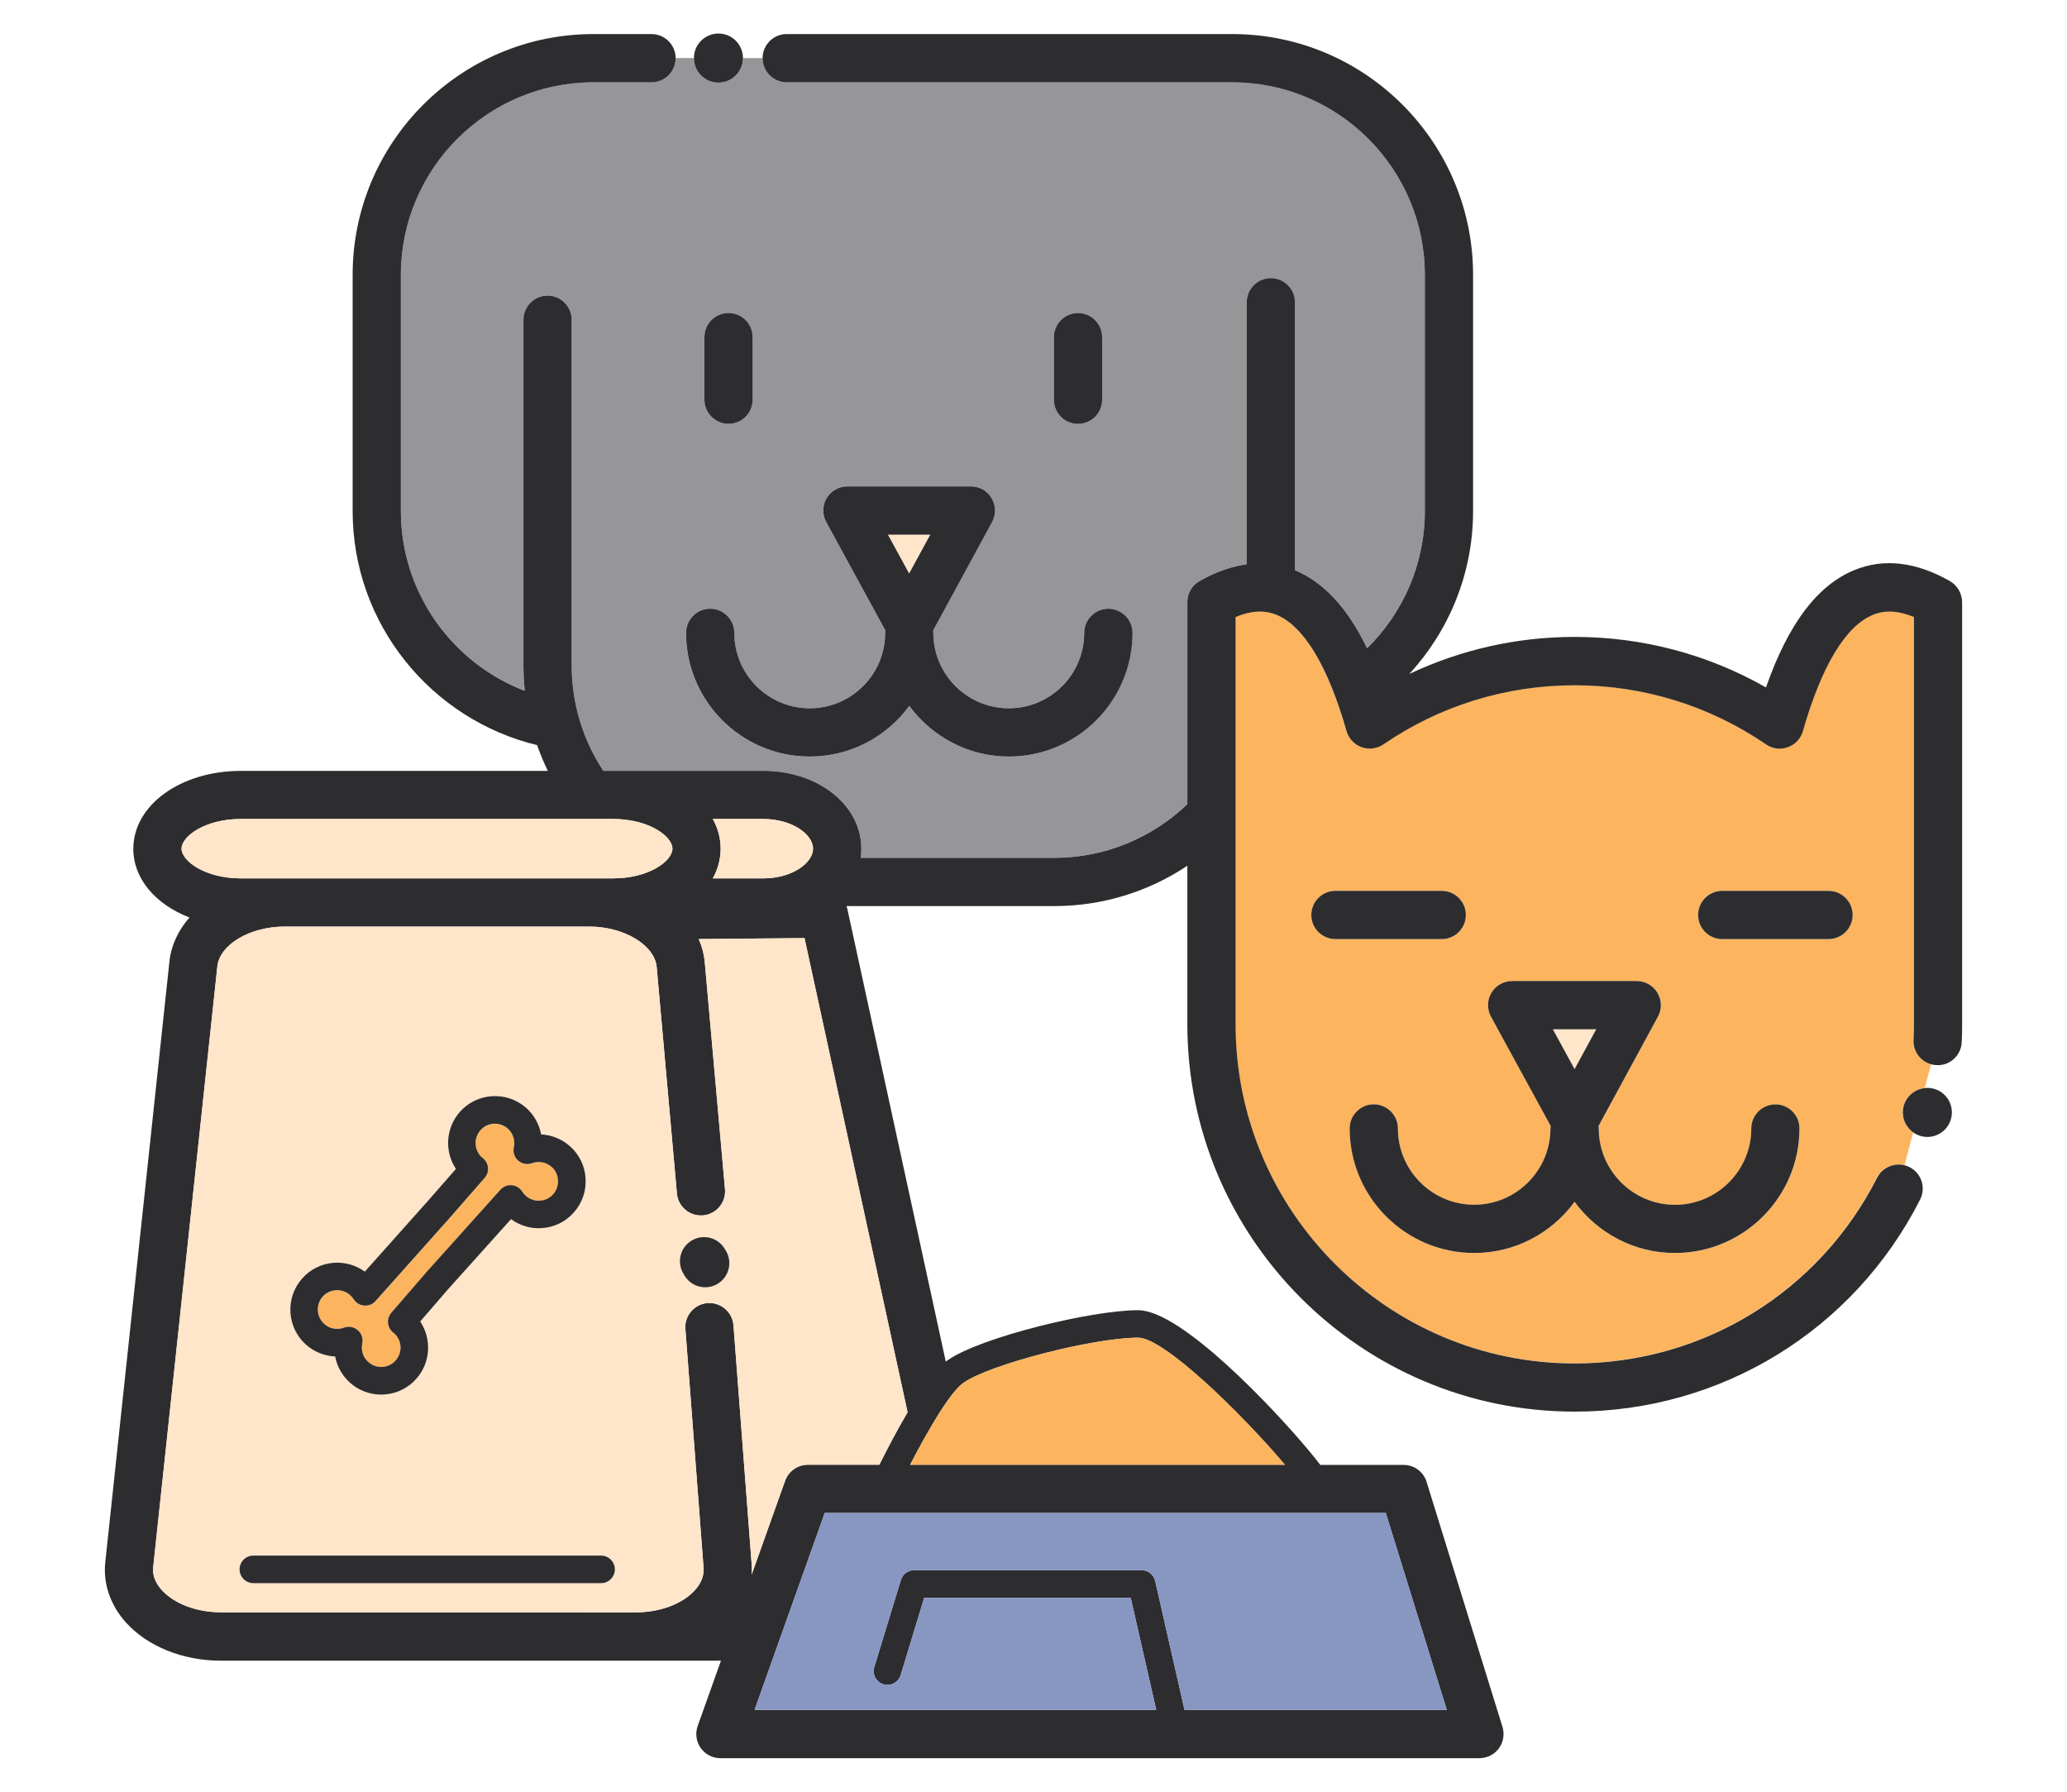 <?xml version="1.0" encoding="UTF-8" standalone="no"?><!-- Generator: Gravit.io --><svg xmlns="http://www.w3.org/2000/svg" xmlns:xlink="http://www.w3.org/1999/xlink" style="isolation:isolate" viewBox="0 0 300 260" width="300pt" height="260pt"><defs><clipPath id="_clipPath_Eg3JZgVsEi0J2wulaz6FIBmrJQERYFC7"><rect width="300" height="260"/></clipPath></defs><g clip-path="url(#_clipPath_Eg3JZgVsEi0J2wulaz6FIBmrJQERYFC7)"><clipPath id="_clipPath_ldG7c0bInQXOSuGLKIbQjA6bdJby6j3y"><rect x="0" y="0" width="300" height="260" transform="matrix(1,0,0,1,0,0)" fill="rgb(255,255,255)"/></clipPath><g clip-path="url(#_clipPath_ldG7c0bInQXOSuGLKIbQjA6bdJby6j3y)"><g><g><path d=" M 94.56 11.933 L 86.13 11.933 C 70.72 11.933 58.18 24.473 58.18 39.883 L 58.18 74.133 C 58.18 86.043 65.66 96.223 76.17 100.243 C 76.04 99.023 75.97 97.783 75.97 96.523 L 75.97 46.383 C 75.97 44.453 77.54 42.883 79.47 42.883 C 81.4 42.883 82.97 44.453 82.97 46.383 L 82.97 96.523 C 82.97 102.173 84.66 107.443 87.56 111.843 L 88.97 111.843 L 110.76 111.843 C 118.75 111.843 125.01 116.813 125.01 123.153 C 125.01 123.603 124.97 124.043 124.91 124.473 L 153 124.473 C 160.5 124.473 167.31 121.503 172.33 116.683 L 172.33 87.343 C 172.33 86.083 173.01 84.923 174.1 84.303 C 176.45 82.973 178.729 82.173 180.95 81.873 L 180.95 43.843 C 180.95 41.913 182.52 40.343 184.45 40.343 C 186.38 40.343 187.95 41.913 187.95 43.843 L 187.95 82.733 C 192.1 84.443 195.56 88.183 198.42 94.063 C 203.59 88.983 206.8 81.933 206.8 74.133 L 206.8 39.883 C 206.8 24.473 194.26 11.933 178.85 11.933 L 114.18 11.933 C 112.25 11.933 110.68 10.363 110.68 8.433 C 110.68 8.433 110.68 8.433 110.68 8.433 L 107.84 8.433 C 107.84 8.693 107.82 8.943 107.76 9.203 C 107.33 11.123 105.43 12.333 103.51 11.903 C 101.85 11.533 100.729 10.063 100.729 8.423 L 98.07 8.423 C 98.07 8.423 98.07 8.423 98.07 8.423 C 98.06 10.363 96.489 11.933 94.56 11.933 Z  M 146.41 109.783 C 140.479 109.783 135.229 106.883 131.96 102.433 C 128.69 106.873 123.44 109.783 117.51 109.783 C 107.609 109.783 99.56 101.733 99.56 91.833 C 99.56 89.903 101.13 88.333 103.06 88.333 C 104.989 88.333 106.56 89.903 106.56 91.833 C 106.56 97.873 111.47 102.783 117.51 102.783 C 123.55 102.783 128.46 97.873 128.46 91.833 C 128.46 91.713 128.479 91.603 128.489 91.493 L 119.9 75.753 C 119.31 74.673 119.33 73.353 119.96 72.293 C 120.59 71.233 121.729 70.583 122.97 70.583 L 140.9 70.583 C 142.13 70.583 143.28 71.233 143.91 72.293 C 144.54 73.353 144.57 74.673 143.979 75.753 L 135.42 91.493 C 135.43 91.603 135.45 91.723 135.45 91.833 C 135.45 97.873 140.359 102.783 146.4 102.783 C 152.44 102.783 157.35 97.873 157.35 91.833 C 157.35 89.903 158.92 88.333 160.85 88.333 C 162.78 88.333 164.35 89.903 164.35 91.833 C 164.359 101.733 156.31 109.783 146.41 109.783 Z  M 152.96 58.013 L 152.96 48.923 C 152.96 46.993 154.53 45.423 156.46 45.423 C 158.39 45.423 159.96 46.993 159.96 48.923 L 159.96 58.013 C 159.96 59.943 158.39 61.513 156.46 61.513 C 154.53 61.513 152.96 59.943 152.96 58.013 Z  M 105.739 45.413 C 107.67 45.413 109.239 46.983 109.239 48.913 L 109.239 58.003 C 109.239 59.933 107.67 61.503 105.739 61.503 C 103.81 61.503 102.239 59.933 102.239 58.003 L 102.239 48.913 C 102.239 46.983 103.81 45.413 105.739 45.413 Z " fill="rgb(150,150,152)"/><path d=" M 135.02 77.583 L 128.87 77.583 L 131.95 83.223 L 135.02 77.583 L 135.02 77.583 Z " fill="rgb(255,229,201)"/><path d=" M 102.239 48.913 L 102.239 58.003 C 102.239 59.933 103.81 61.503 105.739 61.503 C 107.67 61.503 109.239 59.933 109.239 58.003 L 109.239 48.913 C 109.239 46.983 107.67 45.413 105.739 45.413 C 103.81 45.413 102.239 46.983 102.239 48.913 Z " fill="rgb(45,45,48)"/><path d=" M 159.96 58.013 L 159.96 48.923 C 159.96 46.993 158.39 45.423 156.46 45.423 C 154.53 45.423 152.96 46.993 152.96 48.923 L 152.96 58.013 C 152.96 59.943 154.53 61.513 156.46 61.513 C 158.39 61.513 159.96 59.943 159.96 58.013 Z " fill="rgb(45,45,48)"/><path d=" M 160.859 88.333 C 158.93 88.333 157.359 89.903 157.359 91.833 C 157.359 97.873 152.45 102.783 146.41 102.783 C 140.37 102.783 135.46 97.873 135.46 91.833 C 135.46 91.713 135.44 91.603 135.43 91.493 L 143.989 75.753 C 144.58 74.673 144.55 73.353 143.92 72.293 C 143.29 71.233 142.15 70.583 140.91 70.583 L 122.979 70.583 C 121.739 70.583 120.6 71.233 119.97 72.293 C 119.34 73.353 119.32 74.673 119.91 75.753 L 128.5 91.493 C 128.489 91.603 128.47 91.713 128.47 91.833 C 128.47 97.873 123.56 102.783 117.52 102.783 C 111.479 102.783 106.57 97.873 106.57 91.833 C 106.57 89.903 105 88.333 103.07 88.333 C 101.14 88.333 99.57 89.903 99.57 91.833 C 99.57 101.733 107.62 109.783 117.52 109.783 C 123.45 109.783 128.7 106.883 131.97 102.433 C 135.239 106.873 140.489 109.783 146.42 109.783 C 156.32 109.783 164.37 101.733 164.37 91.833 C 164.359 89.903 162.79 88.333 160.859 88.333 Z  M 135.02 77.583 L 131.95 83.223 L 128.87 77.583 L 135.02 77.583 L 135.02 77.583 Z " fill="rgb(45,45,48)"/><path d=" M 231.67 149.363 L 225.37 149.363 L 228.53 155.133 L 231.67 149.363 L 231.67 149.363 Z " fill="rgb(255,229,201)"/><path d=" M 277.69 150.893 C 277.72 150.143 277.739 149.383 277.739 148.623 L 277.739 89.513 C 275.5 88.583 273.54 88.483 271.8 89.203 C 267.84 90.823 264.33 96.653 261.64 106.073 C 261.33 107.153 260.52 108.023 259.46 108.403 C 258.4 108.783 257.22 108.633 256.29 108.003 C 248.09 102.383 238.489 99.423 228.52 99.423 C 218.55 99.423 208.96 102.393 200.75 108.003 C 199.82 108.643 198.64 108.793 197.58 108.403 C 196.52 108.023 195.71 107.153 195.4 106.073 C 192.71 96.653 189.2 90.823 185.239 89.203 C 183.489 88.483 181.54 88.583 179.3 89.513 L 179.3 148.623 C 179.3 175.753 201.38 197.833 228.51 197.833 C 247.14 197.833 263.96 187.503 272.41 170.883 C 273.17 169.383 274.859 168.673 276.42 169.083 L 277.67 164.333 C 276.75 163.693 276.14 162.623 276.14 161.413 C 276.14 159.563 277.56 158.063 279.359 157.883 L 280.27 154.423 C 278.739 154.033 277.62 152.573 277.69 150.893 Z  M 190.32 132.773 C 190.32 130.843 191.89 129.273 193.82 129.273 L 209.25 129.273 C 211.18 129.273 212.75 130.843 212.75 132.773 C 212.75 134.703 211.18 136.273 209.25 136.273 L 193.82 136.273 C 191.89 136.273 190.32 134.703 190.32 132.773 Z  M 243.109 181.833 C 237.13 181.833 231.83 178.903 228.54 174.403 C 225.25 178.893 219.95 181.833 213.97 181.833 C 204.01 181.833 195.9 173.723 195.9 163.763 C 195.9 161.833 197.47 160.263 199.4 160.263 C 201.33 160.263 202.9 161.833 202.9 163.763 C 202.9 169.863 207.87 174.833 213.97 174.833 C 220.07 174.833 225.04 169.863 225.04 163.763 C 225.04 163.643 225.06 163.533 225.08 163.413 L 216.41 147.543 C 215.82 146.463 215.84 145.143 216.47 144.083 C 217.1 143.023 218.239 142.373 219.479 142.373 L 237.56 142.373 C 238.79 142.373 239.94 143.023 240.57 144.083 C 241.2 145.143 241.229 146.463 240.64 147.543 L 232.01 163.423 C 232.02 163.543 232.05 163.653 232.05 163.773 C 232.05 169.873 237.02 174.843 243.12 174.843 C 249.22 174.843 254.19 169.873 254.19 163.773 C 254.19 161.843 255.76 160.273 257.69 160.273 C 259.62 160.273 261.19 161.843 261.19 163.773 C 261.18 173.723 253.07 181.833 243.109 181.833 Z  M 265.39 136.273 L 249.96 136.273 C 248.03 136.273 246.46 134.703 246.46 132.773 C 246.46 130.843 248.03 129.273 249.96 129.273 L 265.39 129.273 C 267.32 129.273 268.89 130.843 268.89 132.773 C 268.89 134.703 267.32 136.273 265.39 136.273 Z " fill="rgb(252,180,95)"/><path d=" M 282.97 84.303 C 278.05 81.513 273.4 80.983 269.15 82.723 C 263.77 84.923 259.55 90.513 256.31 99.753 C 247.87 94.943 238.359 92.423 228.54 92.423 C 220.16 92.423 212 94.273 204.54 97.803 C 210.28 91.573 213.8 83.263 213.8 74.143 L 213.8 39.893 C 213.8 20.623 198.12 4.943 178.85 4.943 L 114.18 4.943 C 112.25 4.943 110.68 6.513 110.68 8.443 C 110.68 8.443 110.68 8.443 110.68 8.443 C 110.68 10.373 112.25 11.943 114.18 11.943 L 178.85 11.943 C 194.26 11.943 206.8 24.483 206.8 39.893 L 206.8 74.143 C 206.8 81.943 203.59 88.993 198.42 94.073 C 195.57 88.203 192.1 84.463 187.95 82.743 L 187.95 43.853 C 187.95 41.923 186.38 40.353 184.45 40.353 C 182.52 40.353 180.95 41.923 180.95 43.853 L 180.95 81.883 C 178.739 82.183 176.45 82.983 174.1 84.313 C 173 84.933 172.33 86.093 172.33 87.353 L 172.33 116.693 C 167.31 121.513 160.489 124.483 153 124.483 L 124.91 124.483 C 124.97 124.053 125.01 123.613 125.01 123.163 C 125.01 116.823 118.75 111.853 110.76 111.853 L 88.97 111.853 L 87.56 111.853 C 84.66 107.453 82.97 102.183 82.97 96.533 L 82.97 46.393 C 82.97 44.463 81.4 42.893 79.47 42.893 C 77.54 42.893 75.97 44.463 75.97 46.393 L 75.97 96.533 C 75.97 97.793 76.04 99.033 76.17 100.253 C 65.66 96.233 58.18 86.043 58.18 74.143 L 58.18 39.893 C 58.18 24.483 70.72 11.943 86.13 11.943 L 94.56 11.943 C 96.489 11.943 98.06 10.373 98.06 8.443 C 98.06 8.443 98.06 8.443 98.06 8.443 C 98.06 6.513 96.489 4.943 94.56 4.943 L 86.13 4.943 C 66.859 4.943 51.18 20.623 51.18 39.893 L 51.18 74.143 C 51.18 90.603 62.62 104.423 77.95 108.123 C 78.4 109.403 78.92 110.653 79.51 111.863 L 62.93 111.863 L 34.979 111.863 C 26.21 111.863 19.35 116.833 19.35 123.173 C 19.35 127.543 22.609 131.253 27.5 133.143 C 25.89 134.973 24.85 137.143 24.59 139.523 L 15.28 226.693 C 14.95 229.813 16.01 232.913 18.27 235.433 C 21.39 238.903 26.53 240.983 32.01 240.983 L 80.64 240.983 L 92.32 240.983 L 104.64 240.983 L 101.26 250.463 C 100.88 251.533 101.04 252.723 101.7 253.653 C 102.359 254.583 103.42 255.133 104.56 255.133 L 214.72 255.133 C 215.83 255.133 216.88 254.603 217.54 253.713 C 218.2 252.813 218.39 251.663 218.07 250.603 L 207.05 215.033 C 206.6 213.563 205.239 212.573 203.71 212.573 L 191.63 212.573 C 191.07 211.843 190.42 211.043 189.67 210.153 C 185 204.583 171.5 190.123 165.18 190.123 C 165.18 190.123 165.17 190.123 165.17 190.123 C 158.42 190.133 142.45 194.013 137.6 197.343 C 137.489 197.423 137.38 197.503 137.27 197.593 L 122.979 131.873 C 122.95 131.733 122.9 131.613 122.859 131.483 L 153 131.483 C 160.14 131.483 166.79 129.323 172.33 125.633 L 172.33 148.633 C 172.33 179.623 197.55 204.843 228.54 204.843 C 249.82 204.843 269.03 193.053 278.68 174.073 C 279.56 172.353 278.87 170.243 277.15 169.363 C 276.92 169.243 276.69 169.163 276.45 169.103 C 274.89 168.693 273.2 169.403 272.44 170.903 C 263.989 187.523 247.17 197.853 228.54 197.853 C 201.41 197.853 179.33 175.773 179.33 148.643 L 179.33 89.533 C 181.57 88.603 183.53 88.503 185.27 89.223 C 189.229 90.843 192.739 96.673 195.43 106.093 C 195.739 107.173 196.55 108.043 197.609 108.423 C 198.67 108.803 199.85 108.653 200.78 108.023 C 208.979 102.403 218.58 99.443 228.55 99.443 C 238.52 99.443 248.12 102.413 256.32 108.023 C 257.25 108.663 258.43 108.813 259.489 108.423 C 260.55 108.043 261.359 107.173 261.67 106.093 C 264.359 96.673 267.87 90.843 271.83 89.223 C 273.58 88.503 275.53 88.603 277.77 89.533 L 277.77 148.643 C 277.77 149.403 277.75 150.163 277.72 150.913 C 277.64 152.593 278.76 154.043 280.33 154.453 C 280.56 154.513 280.81 154.553 281.06 154.563 C 282.989 154.683 284.63 153.163 284.72 151.233 C 284.76 150.373 284.78 149.513 284.78 148.643 L 284.78 87.363 C 284.75 86.083 284.07 84.923 282.97 84.303 Z  M 139.87 200.633 C 143.75 197.963 158.66 194.133 165.18 194.113 C 165.18 194.113 165.18 194.113 165.18 194.113 C 168.91 194.113 180.02 204.943 186.489 212.553 L 132.09 212.553 C 134.84 207.243 137.97 201.943 139.87 200.633 Z  M 201.13 219.553 L 209.979 248.123 L 171.92 248.123 L 167.66 229.413 C 167.45 228.503 166.64 227.853 165.71 227.853 L 132.66 227.853 C 131.78 227.853 131 228.433 130.75 229.273 L 126.89 241.913 C 126.57 242.973 127.16 244.083 128.22 244.413 C 129.27 244.733 130.39 244.143 130.72 243.083 L 134.14 231.853 L 164.109 231.853 L 167.81 248.123 L 109.52 248.123 L 119.7 219.553 L 201.13 219.553 L 201.13 219.553 L 201.13 219.553 Z  M 32.02 233.963 C 28.54 233.963 25.27 232.723 23.479 230.733 C 22.54 229.683 22.12 228.563 22.239 227.423 L 31.55 140.253 C 31.89 137.063 36.28 134.463 41.33 134.463 L 62.93 134.463 L 85.53 134.463 C 90.59 134.463 95.07 137.163 95.32 140.393 L 98.25 173.193 C 98.42 175.123 100.109 176.533 102.05 176.373 C 103.979 176.203 105.4 174.503 105.229 172.573 L 102.31 139.813 C 102.21 138.573 101.9 137.393 101.42 136.273 L 116.77 136.133 L 131.729 204.943 C 130.239 207.463 128.81 210.193 127.63 212.553 L 117.25 212.553 C 115.77 212.553 114.45 213.483 113.95 214.883 L 109.1 228.493 C 109.13 227.993 109.14 227.493 109.1 226.993 L 106.46 192.313 C 106.31 190.383 104.609 188.943 102.7 189.093 C 100.77 189.243 99.33 190.923 99.479 192.853 L 102.12 227.533 C 102.229 228.953 101.47 230.103 100.81 230.813 C 99.01 232.763 95.76 233.973 92.34 233.973 L 84.8 233.973 L 32.02 233.973 L 32.02 233.963 L 32.02 233.963 Z  M 34.979 118.843 L 62.93 118.843 L 88.97 118.843 C 94.239 118.843 97.6 121.393 97.6 123.153 C 97.6 124.913 94.239 127.463 88.97 127.463 L 85.53 127.463 L 62.93 127.463 L 41.33 127.463 L 34.989 127.463 C 29.72 127.463 26.359 124.913 26.359 123.153 C 26.359 121.393 29.71 118.843 34.979 118.843 Z  M 118 123.153 C 118 125.193 115.02 127.463 110.75 127.463 L 103.45 127.463 C 104.18 126.143 104.59 124.683 104.59 123.153 C 104.59 121.623 104.18 120.163 103.45 118.843 L 110.75 118.843 C 115.03 118.843 118 121.123 118 123.153 Z " fill="rgb(45,45,48)"/><path d=" M 257.68 160.263 C 255.75 160.263 254.18 161.833 254.18 163.763 C 254.18 169.863 249.21 174.833 243.109 174.833 C 237.01 174.833 232.04 169.863 232.04 163.763 C 232.04 163.643 232.02 163.523 232 163.413 L 240.63 147.533 C 241.22 146.453 241.19 145.133 240.56 144.073 C 239.93 143.013 238.79 142.363 237.55 142.363 L 219.47 142.363 C 218.229 142.363 217.09 143.013 216.46 144.073 C 215.83 145.133 215.81 146.453 216.4 147.533 L 225.07 163.403 C 225.06 163.523 225.03 163.633 225.03 163.753 C 225.03 169.853 220.06 174.823 213.96 174.823 C 207.859 174.823 202.89 169.853 202.89 163.753 C 202.89 161.823 201.32 160.253 199.39 160.253 C 197.46 160.253 195.89 161.823 195.89 163.753 C 195.89 173.713 204 181.823 213.96 181.823 C 219.94 181.823 225.239 178.893 228.53 174.393 C 231.82 178.883 237.12 181.823 243.1 181.823 C 253.06 181.823 261.17 173.713 261.17 163.753 C 261.18 161.823 259.609 160.263 257.68 160.263 Z  M 231.67 149.363 L 228.53 155.143 L 225.38 149.363 L 231.67 149.363 L 231.67 149.363 Z " fill="rgb(45,45,48)"/><path d=" M 212.75 132.773 C 212.75 130.843 211.18 129.273 209.25 129.273 L 193.82 129.273 C 191.89 129.273 190.32 130.843 190.32 132.773 C 190.32 134.703 191.89 136.273 193.82 136.273 L 209.25 136.273 C 211.18 136.273 212.75 134.703 212.75 132.773 Z " fill="rgb(45,45,48)"/><path d=" M 265.39 129.273 L 249.96 129.273 C 248.03 129.273 246.46 130.843 246.46 132.773 C 246.46 134.703 248.03 136.273 249.96 136.273 L 265.39 136.273 C 267.32 136.273 268.89 134.703 268.89 132.773 C 268.89 130.843 267.32 129.273 265.39 129.273 Z " fill="rgb(45,45,48)"/><path d=" M 103.46 118.843 C 104.19 120.163 104.6 121.623 104.6 123.153 C 104.6 124.683 104.19 126.143 103.46 127.463 L 110.76 127.463 C 115.03 127.463 118.01 125.193 118.01 123.153 C 118.01 121.113 115.03 118.843 110.76 118.843 L 103.46 118.843 L 103.46 118.843 Z " fill="rgb(255,229,201)"/><path d=" M 84.79 233.963 L 92.33 233.963 C 95.76 233.963 99 232.753 100.8 230.803 C 101.46 230.093 102.22 228.943 102.109 227.523 L 99.47 192.843 C 99.32 190.913 100.77 189.233 102.69 189.083 C 104.59 188.943 106.3 190.383 106.45 192.303 L 109.09 226.983 C 109.13 227.483 109.12 227.983 109.09 228.483 L 113.94 214.873 C 114.44 213.483 115.76 212.543 117.239 212.543 L 127.62 212.543 C 128.79 210.183 130.22 207.453 131.72 204.933 L 116.76 136.123 L 101.41 136.263 C 101.89 137.373 102.21 138.563 102.3 139.803 L 105.22 172.563 C 105.39 174.483 103.97 176.193 102.04 176.363 C 100.109 176.523 98.41 175.113 98.239 173.183 L 95.31 140.383 C 95.06 137.153 90.58 134.453 85.52 134.453 L 62.92 134.453 L 41.32 134.453 C 36.27 134.453 31.88 137.053 31.54 140.243 L 22.229 227.413 C 22.109 228.563 22.52 229.673 23.47 230.723 C 25.26 232.713 28.53 233.953 32.01 233.953 L 84.79 233.953 L 84.79 233.963 L 84.79 233.963 Z  M 100.42 180.013 C 102.09 179.033 104.229 179.583 105.21 181.253 L 105.38 181.533 C 106.359 183.203 105.81 185.343 104.14 186.323 C 103.58 186.653 102.97 186.813 102.37 186.813 C 101.17 186.813 100 186.193 99.35 185.093 L 99.18 184.813 C 98.2 183.143 98.75 180.993 100.42 180.013 Z  M 43.8 185.583 C 44.989 184.203 46.64 183.373 48.46 183.243 C 50.09 183.133 51.66 183.573 52.95 184.523 L 62.03 174.353 L 66.17 169.623 C 64.52 167.123 64.66 163.733 66.72 161.373 C 69.19 158.553 73.51 158.263 76.33 160.733 C 77.5 161.763 78.27 163.133 78.54 164.613 C 80.05 164.693 81.51 165.263 82.68 166.293 C 84.05 167.493 84.87 169.153 84.989 170.963 C 85.109 172.783 84.52 174.533 83.32 175.903 C 82.12 177.273 80.46 178.093 78.65 178.213 C 77.03 178.333 75.46 177.863 74.17 176.913 L 65.06 187.053 L 60.989 191.763 C 62.66 194.253 62.53 197.643 60.479 200.013 C 59.29 201.393 57.64 202.223 55.82 202.353 C 55.65 202.363 55.479 202.373 55.32 202.373 C 53.69 202.373 52.12 201.793 50.87 200.713 C 49.69 199.693 48.92 198.323 48.64 196.843 C 47.13 196.773 45.67 196.213 44.489 195.193 C 41.65 192.733 41.34 188.423 43.8 185.583 Z  M 36.77 229.733 C 35.67 229.733 34.77 228.833 34.77 227.733 C 34.77 226.633 35.67 225.733 36.77 225.733 L 87.239 225.733 C 88.34 225.733 89.239 226.633 89.239 227.733 C 89.239 228.833 88.34 229.733 87.239 229.733 L 36.77 229.733 L 36.77 229.733 Z " fill="rgb(255,229,201)"/><path d=" M 34.979 127.463 L 41.32 127.463 L 62.92 127.463 L 85.52 127.463 L 88.96 127.463 C 94.229 127.463 97.59 124.913 97.59 123.153 C 97.59 121.393 94.229 118.843 88.96 118.843 L 62.92 118.843 L 34.97 118.843 C 29.7 118.843 26.34 121.393 26.34 123.153 C 26.34 124.913 29.71 127.463 34.979 127.463 Z " fill="rgb(255,229,201)"/><path d=" M 87.239 229.733 C 88.34 229.733 89.239 228.833 89.239 227.733 C 89.239 226.633 88.34 225.733 87.239 225.733 L 36.77 225.733 C 35.67 225.733 34.77 226.633 34.77 227.733 C 34.77 228.833 35.67 229.733 36.77 229.733 L 87.239 229.733 L 87.239 229.733 Z " fill="rgb(45,45,48)"/><path d=" M 99.34 185.083 C 99.989 186.193 101.16 186.803 102.359 186.803 C 102.96 186.803 103.58 186.643 104.13 186.313 C 105.8 185.333 106.35 183.183 105.37 181.523 L 105.2 181.243 C 104.22 179.573 102.07 179.023 100.41 180.003 C 98.739 180.983 98.19 183.133 99.17 184.793 L 99.34 185.083 L 99.34 185.083 Z " fill="rgb(45,45,48)"/><path d=" M 47.109 192.163 C 47.89 192.833 48.97 193.033 49.93 192.673 C 50.16 192.593 50.39 192.543 50.63 192.543 C 51.1 192.543 51.57 192.713 51.94 193.033 C 52.489 193.513 52.739 194.253 52.59 194.963 C 52.38 195.973 52.72 197.013 53.5 197.683 C 54.07 198.173 54.79 198.423 55.54 198.363 C 56.29 198.313 56.97 197.963 57.46 197.403 C 57.95 196.833 58.19 196.113 58.14 195.363 C 58.09 194.613 57.739 193.933 57.17 193.443 C 57.15 193.433 57.08 193.373 57.06 193.363 C 56.64 193.023 56.38 192.523 56.33 191.983 C 56.28 191.443 56.46 190.913 56.81 190.503 L 62.06 184.433 L 72.63 172.663 C 73.05 172.193 73.67 171.943 74.29 172.003 C 74.92 172.053 75.479 172.403 75.81 172.933 C 75.96 173.163 76.14 173.373 76.34 173.553 C 76.91 174.053 77.63 174.303 78.38 174.243 C 79.13 174.193 79.82 173.853 80.31 173.293 C 80.81 172.723 81.05 172.003 81 171.253 C 80.95 170.503 80.609 169.823 80.05 169.323 C 80.05 169.323 80.05 169.323 80.05 169.323 C 79.28 168.643 78.2 168.443 77.229 168.803 C 76.55 169.053 75.78 168.913 75.229 168.433 C 74.68 167.953 74.44 167.213 74.59 166.503 C 74.81 165.493 74.47 164.453 73.7 163.773 C 72.53 162.753 70.75 162.873 69.729 164.033 C 68.71 165.203 68.83 166.983 70 168.003 C 70.01 168.013 70.07 168.053 70.09 168.063 C 70.52 168.403 70.79 168.903 70.84 169.443 C 70.89 169.983 70.71 170.523 70.35 170.943 L 65.04 177.013 L 54.52 188.803 C 54.1 189.273 53.489 189.523 52.87 189.463 C 52.239 189.413 51.68 189.073 51.34 188.543 C 51.19 188.303 51.01 188.093 50.8 187.923 C 49.63 186.913 47.85 187.043 46.83 188.213 C 45.81 189.373 45.94 191.153 47.109 192.163 Z " fill="rgb(252,180,95)"/><path d=" M 44.489 195.193 C 45.67 196.213 47.14 196.773 48.64 196.843 C 48.92 198.323 49.7 199.693 50.87 200.713 C 52.12 201.793 53.68 202.373 55.32 202.373 C 55.489 202.373 55.65 202.363 55.82 202.353 C 57.64 202.223 59.29 201.393 60.479 200.013 C 62.53 197.643 62.65 194.253 60.989 191.763 L 65.06 187.053 L 74.17 176.913 C 75.46 177.863 77.03 178.333 78.65 178.213 C 80.47 178.093 82.13 177.273 83.32 175.903 C 83.92 175.218 84.367 174.438 84.649 173.602 C 84.932 172.765 85.049 171.873 84.989 170.963 C 84.87 169.143 84.05 167.483 82.68 166.293 C 81.51 165.263 80.04 164.693 78.54 164.613 C 78.26 163.133 77.5 161.753 76.33 160.733 C 73.5 158.263 69.19 158.553 66.72 161.373 C 64.66 163.733 64.51 167.123 66.17 169.623 L 62.03 174.353 L 52.95 184.523 C 51.65 183.583 50.08 183.133 48.46 183.243 C 46.64 183.373 44.989 184.203 43.8 185.583 C 41.34 188.423 41.65 192.733 44.489 195.193 Z  M 50.79 187.913 C 51 188.093 51.18 188.303 51.33 188.533 C 51.67 189.063 52.229 189.403 52.859 189.453 C 53.479 189.513 54.1 189.263 54.51 188.793 L 65.03 177.003 L 70.34 170.933 C 70.7 170.523 70.88 169.983 70.83 169.433 C 70.78 168.893 70.51 168.393 70.08 168.053 C 70.07 168.043 70.01 168.003 69.989 167.993 C 68.82 166.973 68.7 165.193 69.72 164.023 C 70.739 162.853 72.52 162.733 73.69 163.763 C 74.46 164.433 74.8 165.483 74.58 166.493 C 74.42 167.203 74.67 167.943 75.22 168.423 C 75.77 168.903 76.54 169.043 77.22 168.793 C 78.19 168.443 79.27 168.643 80.04 169.313 C 80.04 169.313 80.04 169.313 80.04 169.313 C 80.609 169.803 80.94 170.493 80.989 171.243 C 81.04 171.993 80.79 172.713 80.3 173.283 C 79.81 173.853 79.12 174.183 78.37 174.233 C 77.62 174.293 76.9 174.033 76.33 173.543 C 76.13 173.363 75.95 173.153 75.8 172.923 C 75.47 172.393 74.9 172.043 74.28 171.993 C 73.66 171.933 73.04 172.183 72.62 172.653 L 62.05 184.423 L 56.8 190.493 C 56.45 190.903 56.27 191.443 56.32 191.973 C 56.37 192.503 56.63 193.013 57.05 193.353 C 57.07 193.373 57.14 193.423 57.16 193.433 C 57.729 193.923 58.07 194.613 58.13 195.353 C 58.18 196.103 57.94 196.823 57.45 197.393 C 56.96 197.963 56.28 198.303 55.53 198.353 C 54.77 198.413 54.05 198.163 53.489 197.673 C 52.71 197.003 52.359 195.963 52.58 194.953 C 52.729 194.243 52.489 193.503 51.93 193.023 C 51.56 192.703 51.09 192.533 50.62 192.533 C 50.39 192.533 50.15 192.573 49.92 192.663 C 48.96 193.023 47.87 192.833 47.1 192.153 C 45.93 191.143 45.8 189.363 46.81 188.183 C 47.84 187.023 49.62 186.893 50.79 187.913 Z " fill="rgb(45,45,48)"/><path d=" M 132.1 212.553 L 186.5 212.553 C 180.03 204.933 168.92 194.113 165.19 194.113 C 165.19 194.113 165.19 194.113 165.19 194.113 C 158.66 194.123 143.76 197.963 139.88 200.633 C 137.97 201.943 134.84 207.243 132.1 212.553 Z " fill="rgb(252,180,95)"/><path d=" M 119.7 219.553 L 109.52 248.123 L 167.81 248.123 L 164.109 231.853 L 134.14 231.853 L 130.72 243.083 C 130.4 244.143 129.28 244.733 128.22 244.413 C 127.16 244.093 126.57 242.973 126.89 241.913 L 130.75 229.273 C 131.01 228.433 131.78 227.853 132.66 227.853 L 165.71 227.853 C 166.64 227.853 167.45 228.503 167.66 229.413 L 171.92 248.123 L 209.979 248.123 L 201.13 219.553 L 119.7 219.553 L 119.7 219.553 L 119.7 219.553 Z " fill="rgb(136,150,194)"/><path d=" M 103.5 11.903 C 105.42 12.333 107.32 11.123 107.75 9.203 C 107.81 8.943 107.83 8.683 107.83 8.433 C 107.83 6.803 106.71 5.323 105.05 4.953 C 103.13 4.523 101.229 5.733 100.8 7.653 C 100.739 7.913 100.72 8.173 100.72 8.423 C 100.72 10.063 101.84 11.533 103.5 11.903 Z " fill="rgb(45,45,48)"/><path d=" M 276.17 161.423 C 276.17 162.633 276.78 163.693 277.7 164.343 C 278.28 164.743 278.979 164.983 279.729 164.983 C 281.7 164.983 283.29 163.393 283.29 161.423 C 283.29 159.453 281.7 157.863 279.729 157.863 C 279.609 157.863 279.51 157.883 279.39 157.893 C 277.58 158.063 276.17 159.573 276.17 161.423 Z " fill="rgb(45,45,48)"/></g></g></g></g></svg>
